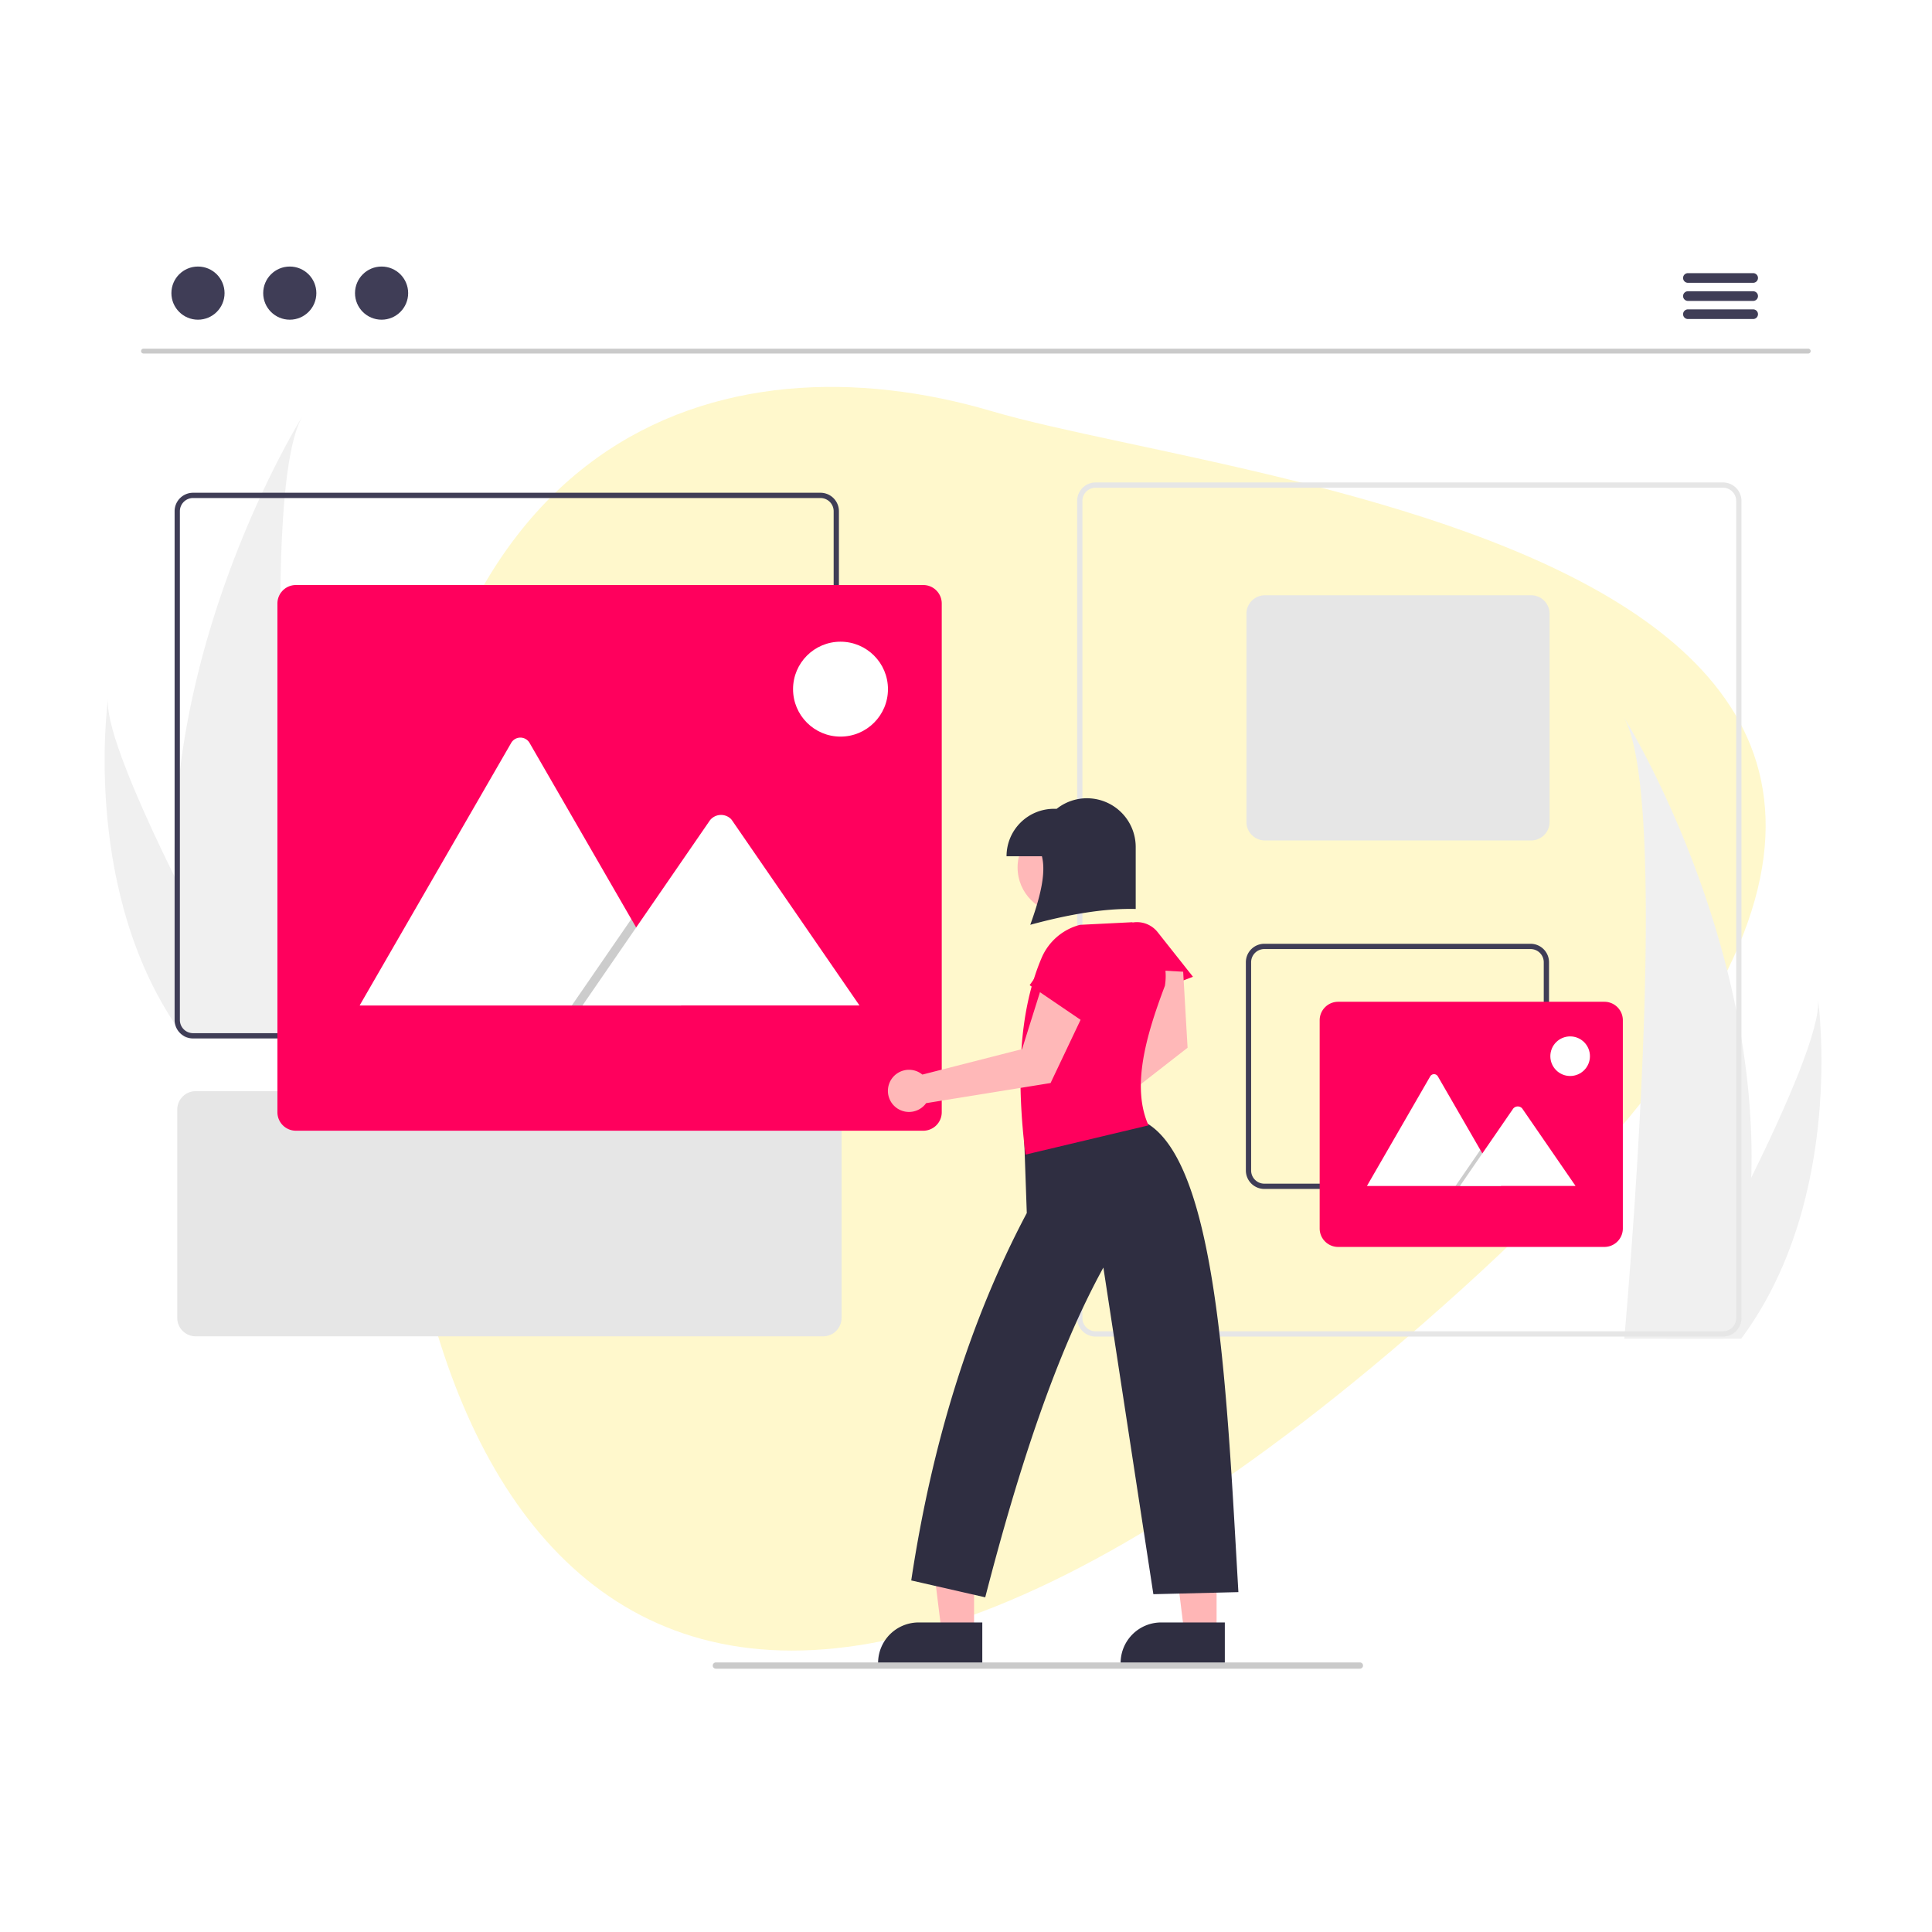 <svg xmlns="http://www.w3.org/2000/svg" xmlns:xlink="http://www.w3.org/1999/xlink" width="1080" height="1080" viewBox="0 0 1080 1080">
  <rect x="0" y="0" width="1080" height="1080" fill="#333333" stroke="none"/>
  <defs>
    <clipPath id="clip-Audience_Persona_2">
      <rect width="1080" height="1080"/>
    </clipPath>
  </defs>
  <g id="Audience_Persona_2" data-name="Audience Persona – 2" clip-path="url(#clip-Audience_Persona_2)">
    <rect width="1080" height="1080" fill="#fff"/>
    <g id="Group_18" data-name="Group 18" transform="translate(2.881 0.63)">
      <path id="Path_699" data-name="Path 699" d="M235.211,612.2C-206.147,202.5,54.384,21.786,358.785,1.612S731.8,154.4,700.9,307.051,676.567,1021.91,235.211,612.2Z" transform="matrix(0.087, -0.996, 0.996, 0.087, 184.551, 900.561)" fill="#fedf03" opacity="0.2"/>
      <g id="undraw_asset_selection_re_k5fj" transform="translate(55.603 148.37)">
        <path id="Path_652" data-name="Path 652" d="M921.894,612.522a318.146,318.146,0,0,1-14.861,87.946c-.207.661-.424,1.311-.641,1.972H850.929c.059-.592.119-1.253.178-1.972,3.7-42.514,25.019-301.262-.473-345.512C852.863,358.544,926.193,477.437,921.894,612.522Z" transform="translate(-1.428 -103.108)" fill="#f0f0f0"/>
        <path id="Path_653" data-name="Path 653" d="M910,649.737c-.464.661-.947,1.321-1.44,1.972H866.955c.315-.562.68-1.223,1.1-1.972,6.873-12.406,27.218-49.5,46.1-87.946,20.3-41.32,38.914-84.209,37.346-99.731C951.992,465.561,966.034,572.284,910,649.737Z" transform="translate(6.302 -52.378)" fill="#f0f0f0"/>
        <path id="Path_654" data-name="Path 654" d="M372.33,240.955c-25.492,44.249-4.171,303-.473,345.512.059.72.118,1.381.178,1.972H316.571c-.217-.661-.434-1.312-.641-1.972a318.149,318.149,0,0,1-14.861-87.946C296.77,363.437,370.1,244.545,372.33,240.955Z" transform="translate(-261.815 -157.105)" fill="#f0f0f0"/>
        <path id="Path_655" data-name="Path 655" d="M276.281,348.061c-1.568,15.522,17.051,58.411,37.346,99.731,18.885,38.451,39.23,75.54,46.1,87.946.424.749.789,1.41,1.1,1.972H319.229c-.493-.651-.976-1.312-1.44-1.972C261.756,458.284,275.8,351.561,276.281,348.061Z" transform="translate(-274.373 -106.374)" fill="#f0f0f0"/>
        <path id="Path_656" data-name="Path 656" d="M1220.092,217.915h-930.5a1.351,1.351,0,1,1,0-2.7h930.5a1.351,1.351,0,1,1,0,2.7Z" transform="translate(-267.804 -169.297)" fill="#cacaca"/>
        <ellipse id="Ellipse_74" data-name="Ellipse 74" cx="14.856" cy="14.856" rx="14.856" ry="14.856" transform="translate(37.329 0)" fill="#3f3d56"/>
        <ellipse id="Ellipse_75" data-name="Ellipse 75" cx="14.856" cy="14.856" rx="14.856" ry="14.856" transform="translate(88.648 0)" fill="#3f3d56"/>
        <ellipse id="Ellipse_76" data-name="Ellipse 76" cx="14.856" cy="14.856" rx="14.856" ry="14.856" transform="translate(139.967 0)" fill="#3f3d56"/>
        <path id="Path_657" data-name="Path 657" d="M912.306,191.957H875.843a2.7,2.7,0,1,1,0-5.4h36.464a2.7,2.7,0,1,1,0,5.4Z" transform="translate(9.233 -182.871)" fill="#3f3d56"/>
        <path id="Path_658" data-name="Path 658" d="M912.306,198.831H875.843a2.7,2.7,0,1,1,0-5.4h36.464a2.7,2.7,0,1,1,0,5.4Z" transform="translate(9.233 -179.615)" fill="#3f3d56"/>
        <path id="Path_659" data-name="Path 659" d="M912.306,205.7H875.843a2.7,2.7,0,1,1,0-5.4h36.464a2.7,2.7,0,1,1,0,5.4Z" transform="translate(9.233 -176.36)" fill="#3f3d56"/>
        <path id="Path_660" data-name="Path 660" d="M1004.331,743.417H653.6A10.327,10.327,0,0,1,643.287,733.1V276.271A10.327,10.327,0,0,1,653.6,265.955h350.728a10.327,10.327,0,0,1,10.316,10.316V733.1a10.327,10.327,0,0,1-10.315,10.316ZM653.6,268.9a7.377,7.377,0,0,0-7.368,7.368V733.1a7.377,7.377,0,0,0,7.368,7.368h350.728a7.377,7.377,0,0,0,7.368-7.368V276.271a7.377,7.377,0,0,0-7.368-7.368Z" transform="translate(-99.637 -145.263)" fill="#e6e6e6"/>
        <path id="Path_661" data-name="Path 661" d="M866.654,445.8H717.815A10.328,10.328,0,0,1,707.5,435.488V319.07a10.327,10.327,0,0,1,10.315-10.316H866.654A10.327,10.327,0,0,1,876.97,319.07V435.488A10.328,10.328,0,0,1,866.654,445.8Z" transform="translate(-69.223 -124.992)" fill="#e6e6e6"/>
        <path id="Path_662" data-name="Path 662" d="M866.441,578H717.6a10.328,10.328,0,0,1-10.316-10.316V451.27A10.328,10.328,0,0,1,717.6,440.955H866.441a10.328,10.328,0,0,1,10.316,10.315V567.689A10.328,10.328,0,0,1,866.441,578ZM717.6,443.9a7.377,7.377,0,0,0-7.368,7.368V567.689a7.377,7.377,0,0,0,7.368,7.368H866.441a7.377,7.377,0,0,0,7.368-7.368V451.27a7.377,7.377,0,0,0-7.368-7.368Z" transform="translate(-69.324 -62.375)" fill="#3f3d56"/>
        <path id="Path_663" data-name="Path 663" d="M894.441,600H745.6a10.328,10.328,0,0,1-10.316-10.316V473.271A10.328,10.328,0,0,1,745.6,462.955H894.441a10.328,10.328,0,0,1,10.316,10.316V589.689A10.328,10.328,0,0,1,894.441,600Z" transform="translate(-56.062 -51.955)" fill="#ff005d"/>
        <path id="Path_664" data-name="Path 664" d="M828.225,552.91H753.5a1.514,1.514,0,0,1-.279-.022l35.34-61.213a2.474,2.474,0,0,1,4.307,0l23.716,41.079,1.136,1.966Z" transform="translate(-47.566 -38.947)" fill="#fff"/>
        <path id="Path_665" data-name="Path 665" d="M537.944,355.248h-25.51l12.523-18.191.9-1.31.45-.656,1.136,1.966Z" transform="translate(242.714 158.715)" opacity="0.2"/>
        <path id="Path_666" data-name="Path 666" d="M853.123,547.111H788.495l12.524-18.191.9-1.31L818.239,503.9a3.3,3.3,0,0,1,4.9-.293,2.961,2.961,0,0,1,.235.293Z" transform="translate(-30.86 -33.149)" fill="#fff"/>
        <ellipse id="Ellipse_77" data-name="Ellipse 77" cx="11.069" cy="11.069" rx="11.069" ry="11.069" transform="translate(808.167 430.35)" fill="#fff"/>
        <path id="Path_667" data-name="Path 667" d="M662.965,633.913H312.237A10.328,10.328,0,0,1,301.921,623.6V507.179a10.327,10.327,0,0,1,10.316-10.315H662.965a10.328,10.328,0,0,1,10.316,10.315V623.6A10.328,10.328,0,0,1,662.965,633.913Z" transform="translate(-261.325 -35.894)" fill="#e6e6e6"/>
        <path id="Path_668" data-name="Path 668" d="M661.965,574.909H311.237a10.328,10.328,0,0,1-10.316-10.316V280.18a10.327,10.327,0,0,1,10.316-10.316H661.965a10.328,10.328,0,0,1,10.315,10.315V564.594a10.328,10.328,0,0,1-10.316,10.316Zm-350.728-302.1a7.377,7.377,0,0,0-7.368,7.368V564.594a7.377,7.377,0,0,0,7.368,7.368H661.965a7.377,7.377,0,0,0,7.368-7.368V280.18a7.377,7.377,0,0,0-7.368-7.368Z" transform="translate(-261.799 -143.412)" fill="#3f3d56"/>
        <path id="Path_669" data-name="Path 669" d="M700.965,609.909H350.237a10.328,10.328,0,0,1-10.316-10.315V315.18a10.328,10.328,0,0,1,10.316-10.316H700.965a10.328,10.328,0,0,1,10.316,10.315V599.594a10.328,10.328,0,0,1-10.316,10.316Z" transform="translate(-243.326 -126.834)" fill="#ff005d"/>
        <path id="Path_670" data-name="Path 670" d="M550.84,512.5H371.784a3.65,3.65,0,0,1-.669-.053L455.8,365.755a5.929,5.929,0,0,1,10.322,0l56.834,98.439,2.723,4.71Z" transform="translate(-228.551 -99.419)" fill="#fff"/>
        <path id="Path_671" data-name="Path 671" d="M238.35,295.834H177.216l30.011-43.592,2.16-3.14,1.08-1.569,2.723,4.71Z" transform="translate(83.938 117.243)" opacity="0.2"/>
        <path id="Path_672" data-name="Path 672" d="M610.505,498.6H455.635l30.01-43.591,2.16-3.14,39.107-56.808a7.913,7.913,0,0,1,11.746-.7,7.071,7.071,0,0,1,.563.7Z" transform="translate(-188.519 -85.525)" fill="#fff"/>
        <ellipse id="Ellipse_78" data-name="Ellipse 78" cx="26.526" cy="26.526" rx="26.526" ry="26.526" transform="translate(384.84 209.713)" fill="#fff"/>
        <path id="Path_678" data-name="Path 678" d="M682.261,438.332a14.723,14.723,0,0,0-18.8-3.671h0a14.723,14.723,0,0,0-6.594,17.8l8.859,24.608,36.286-13.789Z" transform="translate(-93.62 -66.263)" fill="#ff005d"/>
        <g id="Group_28" data-name="Group 28" transform="translate(432.369 297.233)">
          <path id="Path_673" data-name="Path 673" d="M637.638,526.072a11.74,11.74,0,0,1,7.846-1.246l42.028-39.274-6.976-35.02,27.594,1.5,2.467,42.506-55.6,43.3a11.785,11.785,0,1,1-17.358-11.762Z" transform="translate(-537.584 -355.072)" fill="#ffb8b8"/>
          <path id="Path_674" data-name="Path 674" d="M338.374,540.744H320.307l-8.594-69.686h26.664Z" transform="translate(-284.726 -74.117)" fill="#ffb6b6"/>
          <path id="Path_675" data-name="Path 675" d="M626.028,721.81l-58.255,0v-.737A22.675,22.675,0,0,1,590.446,698.4h35.583Z" transform="translate(-567.773 -237.671)" fill="#2f2e41"/>
          <path id="Path_676" data-name="Path 676" d="M430.374,540.744H412.307l-8.594-69.686h26.664Z" transform="translate(-241.15 -74.117)" fill="#ffb6b6"/>
          <path id="Path_677" data-name="Path 677" d="M718.028,721.81l-58.255,0v-.737A22.675,22.675,0,0,1,682.446,698.4h35.583Z" transform="translate(-524.197 -237.671)" fill="#2f2e41"/>
          <path id="Path_679" data-name="Path 679" d="M714.83,511.305a29.982,29.982,0,0,0-5.3-3.177l-66.041,10.16,1.451,41.366c-31.942,60.29-53.064,129.07-64.59,205.381l41.366,9.434c18.51-71.706,39.533-136.052,66.041-184.334L715.7,772.725l47.534-1.159C756.977,664.229,752.146,539.1,714.83,511.305Z" transform="translate(-561.814 -327.792)" fill="#2f2e41"/>
          <ellipse id="Ellipse_79" data-name="Ellipse 79" cx="25.741" cy="25.741" rx="25.741" ry="25.741" transform="translate(77.983 12.957)" fill="#ffb8b8"/>
          <path id="Path_680" data-name="Path 680" d="M702.516,468.324A33.423,33.423,0,0,0,684.1,432.781h0l-29.029,1.452h0a32.089,32.089,0,0,0-21.4,18.315c-12.583,29.448-14.375,67.1-9.078,110.139l68.758-16.356C683.918,525.1,691.5,497.368,702.516,468.324Z" transform="translate(-542.188 -363.48)" fill="#ff005d"/>
          <path id="Path_681" data-name="Path 681" d="M616.5,418.174h0a26.526,26.526,0,0,1,26.526-26.526h1.521a27.123,27.123,0,0,1,16.9-5.895h0a27.263,27.263,0,0,1,27.263,27.262v34.631c-17.627-.439-37.591,3.035-58.946,8.842,5.383-14.91,8.96-28.617,6.516-38.315Z" transform="translate(-544.694 -385.754)" fill="#2f2e41"/>
          <path id="Path_682" data-name="Path 682" d="M583.29,503.421a11.74,11.74,0,0,1,7.48,2.678l55.73-14.246,10.711-34.064,23.48,14.572-18.262,38.462L592.86,522.077a11.785,11.785,0,1,1-9.57-18.656Z" transform="translate(-566.008 -351.635)" fill="#ffb8b8"/>
          <path id="Path_683" data-name="Path 683" d="M666.483,456.874a14.723,14.723,0,0,0-7.771-17.511h0a14.723,14.723,0,0,0-18.362,4.8l-15.086,21.366,32.1,21.828Z" transform="translate(-540.542 -361.041)" fill="#ff005d"/>
        </g>
        <path id="Path_684" data-name="Path 684" d="M866.783,717.073h-360a1.755,1.755,0,0,1,0-3.509h360a1.755,1.755,0,1,1,0,3.509Z" transform="translate(-165.125 66.745)" fill="#cacaca"/>
      </g>
    </g>
  </g>
</svg>
